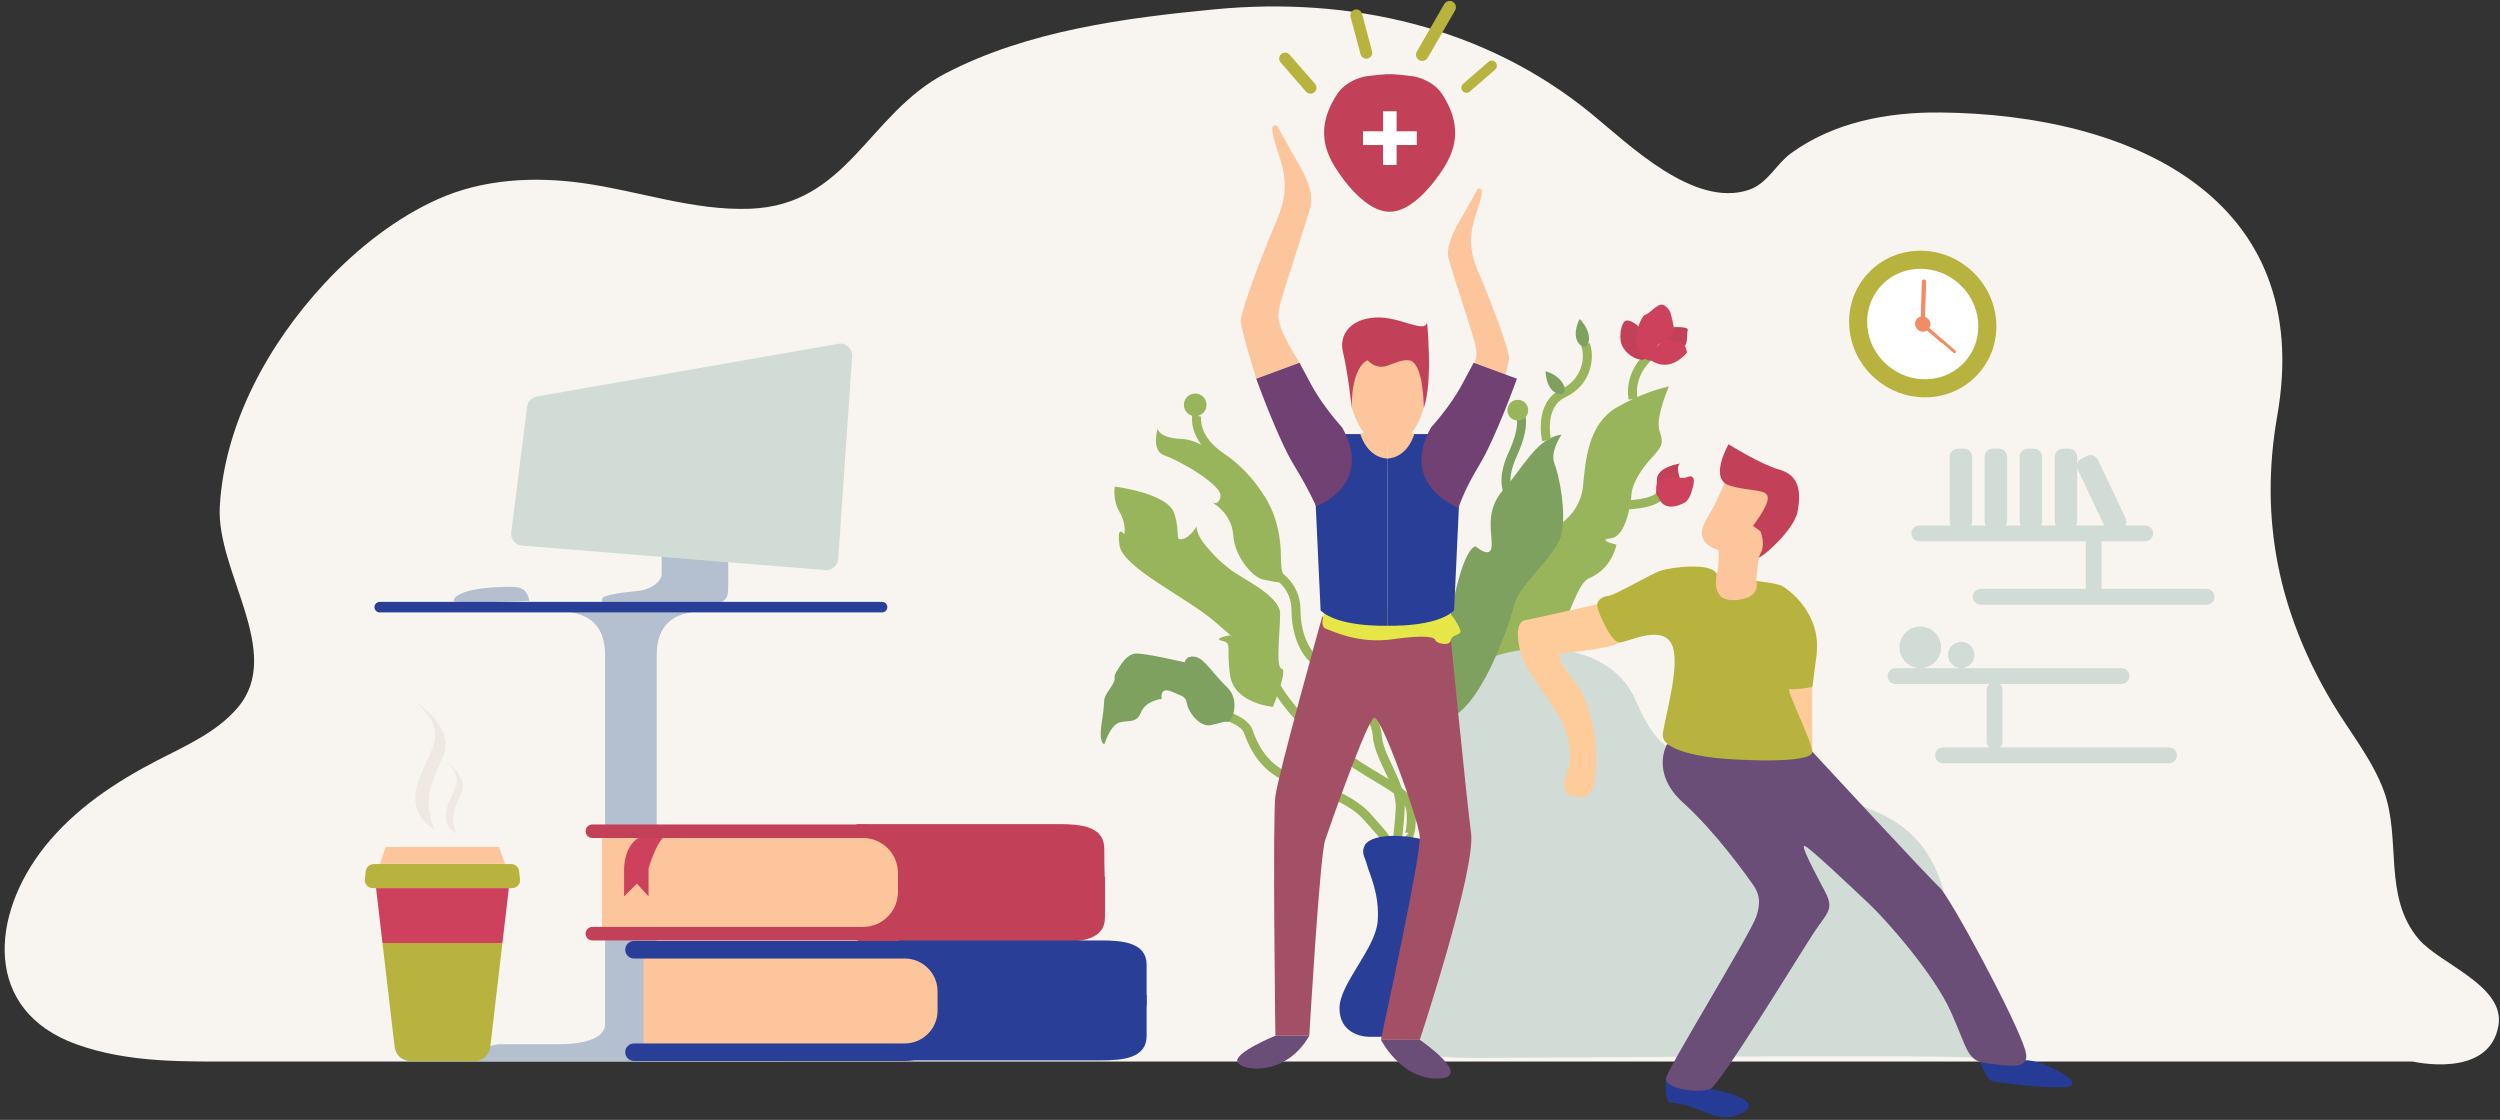 <?xml version="1.0" encoding="UTF-8"?>
<svg width="509px" height="228px" viewBox="0 0 509 228" version="1.1" xmlns="http://www.w3.org/2000/svg" xmlns:xlink="http://www.w3.org/1999/xlink">
    <rect x="0" y="0" width="509" height="228" fill="#333333" stroke="none"/>
    <!-- Generator: sketchtool 49.3 (51167) - http://www.bohemiancoding.com/sketch -->
    <title>44967C0B-B9F4-4BCF-8B7A-EC5E0A70E379</title>
    <desc>Created with sketchtool.</desc>
    <defs></defs>
    <g id="Esanjo-Way" stroke="none" stroke-width="1" fill="none" fill-rule="evenodd">
        <g id="Esanjo-Way---Our-Core-Values" transform="translate(-47, -87)" fill-rule="nonzero">
            <g id="Group" transform="translate(47, 87)">
                <path d="M66.051,57.729 C72.973,50.265 80.974,44.228 89.108,40.568 C98.307,36.429 108.801,35.884 118.788,37.296 C130.137,38.9 141.243,42.933 152.697,42.503 C172.621,41.755 176.741,23.162 192.497,14.946 C209.11,6.283 229.003,3.642 247.422,1.889 C274.876,-0.723 302.266,5.405 323.921,23.082 C331.592,29.343 344.834,42.416 356.05,38.661 C359.874,37.381 361.607,33.428 364.603,31.239 C373.324,24.866 384.33,22.802 395.059,22.904 C433.744,23.271 471.464,40.111 463.647,84.672 C459.943,105.784 463.978,124.777 474.807,143.013 C478.291,148.88 482.982,154.572 485.352,161.029 C488.961,170.861 485.1,182.528 492.442,191.203 C496.719,196.257 510.041,200.659 508.69,208.769 C506.851,219.8 491.224,216.123 491.224,216.123 C491.224,216.123 49.726,216.123 49.07,216.123 C37.822,216.123 26.227,216.494 15.453,212.579 C-3.496,205.691 -1.963,186.289 9.1,172.39 C15.157,164.781 23.444,159.24 32.089,154.785 C37.931,151.773 44.202,149.045 48.44,144.02 C57.867,132.843 44.006,116.407 44.75,103.131 C45.699,86.195 54.709,69.957 66.051,57.729 Z" id="Shape" fill="#F8F5F0"></path>
                <path d="M92.319,122.33 C92.167,122.991 107.758,122.33 107.758,122.33 C107.758,122.33 107.544,119.757 105.185,119.542 C102.826,119.328 92.962,119.542 92.319,122.33 Z" id="Shape" fill="#B4C0CF"></path>
                <g transform="translate(97, 123)" fill="#B4C0CF" id="Shape">
                    <path d="M13.117,1.26 C19.336,1.26 26.197,1.474 26.197,10.48 C26.197,19.487 26.197,29.351 26.197,37.928 C26.197,46.505 26.197,82.744 26.197,85.532 C26.197,88.319 22.123,89.606 16.762,89.606 C11.402,89.606 7.756,89.606 4.969,89.606 C2.181,89.606 0.037,91.536 0.037,93.037 L31.773,93.037 L31.773,0.617 L13.117,1.26 Z"></path>
                    <path d="M49.785,1.26 C43.566,1.26 36.705,1.474 36.705,10.48 C36.705,19.487 36.705,29.351 36.705,37.928 C36.705,46.505 36.705,82.744 36.705,85.532 C36.705,88.319 40.779,89.606 46.14,89.606 C51.5,89.606 55.146,89.606 57.933,89.606 C60.721,89.606 62.865,91.536 62.865,93.037 L31.129,93.037 L31.129,0.617 L49.785,1.26 Z"></path>
                </g>
                <g transform="translate(76, 69)" id="Shape">
                    <path d="M58.711,42.967 C58.711,42.967 58.711,46.195 58.711,47.809 C58.711,49.423 56.559,51.037 53.869,51.306 C51.178,51.575 46.605,52.113 46.605,52.921 L46.576,53.775 C46.576,53.775 65.593,53.902 68.509,53.902 C71.425,53.902 72.186,53.014 72.25,51.112 C72.313,49.211 72.25,43.886 72.25,43.886 L58.711,42.967 Z" fill="#B4C0CF"></path>
                    <path d="M31.317,13.805 L28.091,39.377 C27.919,40.747 28.924,41.984 30.3,42.095 L92.047,47.074 C93.391,47.183 94.565,46.172 94.658,44.827 L97.505,3.548 C97.613,1.979 96.221,0.725 94.671,0.995 L33.303,11.723 C32.255,11.906 31.45,12.75 31.317,13.805 Z" fill="#D2DCD6"></path>
                    <path d="M103.593,55.689 L1.309,55.689 C0.719,55.689 0.237,55.206 0.237,54.617 C0.237,54.027 0.719,53.544 1.309,53.544 L103.593,53.544 C104.183,53.544 104.665,54.027 104.665,54.617 C104.665,55.206 104.183,55.689 103.593,55.689 Z" fill="#293E96"></path>
                </g>
                <g transform="translate(119, 167)" id="Shape">
                    <path d="M55.336,0.787 C55.336,0.787 92.083,0.787 96.588,0.787 C101.092,0.787 105.834,1.261 105.834,5.766 C105.834,10.27 105.975,13.616 105.975,13.616 L61.168,13.616 L55.336,0.787 Z" fill="#C34158"></path>
                    <path d="M55.478,24.759 C55.478,24.759 92.225,24.759 96.729,24.759 C101.234,24.759 105.975,24.284 105.975,19.78 C105.975,15.275 105.975,11.482 105.975,11.482 L61.168,11.482 L55.478,24.759 Z" fill="#C34158"></path>
                    <polygon fill="#FCC59C" points="3.558 2.473 3.558 22.151 56.721 23.099 64.013 19.306 65.435 8.637 58.56 2.947"></polygon>
                    <path d="M10.907,3.659 C10.907,3.659 8.062,5.081 8.062,10.297 C8.062,15.512 8.062,15.512 8.062,15.512 L10.67,12.905 L13.041,15.512 L13.041,9.823 C13.041,9.823 14.902,3.228 17.035,2.991 L10.907,3.659 Z" fill="#CE415C"></path>
                    <path d="M56.721,24.478 L1.603,24.478 C0.841,24.478 0.224,23.861 0.224,23.099 C0.224,22.337 0.841,21.72 1.603,21.72 L56.721,21.72 C60.635,21.72 63.819,18.536 63.819,14.623 L63.819,10.713 C63.819,6.799 60.635,3.615 56.721,3.615 L1.603,3.615 C0.841,3.615 0.224,2.998 0.224,2.236 C0.224,1.474 0.841,0.857 1.603,0.857 L56.721,0.857 C62.156,0.857 66.577,5.278 66.577,10.713 L66.577,14.623 C66.577,20.057 62.156,24.478 56.721,24.478 Z" fill="#C34158"></path>
                    <g transform="translate(8, 24)">
                        <path d="M55.954,0.473 C55.954,0.473 92.701,0.473 97.206,0.473 C101.71,0.473 106.452,0.947 106.452,5.452 C106.452,9.956 106.452,13.75 106.452,13.75 L61.644,13.75 L55.954,0.473 Z" fill="#293E96"></path>
                        <g>
                            <path d="M55.954,24.892 C55.954,24.892 92.701,24.892 97.206,24.892 C101.71,24.892 106.452,24.418 106.452,19.914 C106.452,15.409 106.452,11.616 106.452,11.616 L61.644,11.616 L55.954,24.892 Z" fill="#293E96"></path>
                            <polygon fill="#FCC59C" points="4.034 2.607 4.034 22.284 57.198 23.233 64.489 19.439 65.911 8.771 59.036 3.081"></polygon>
                            <path d="M57.198,25.017 L2.079,25.017 C1.094,25.017 0.295,24.218 0.295,23.233 C0.295,22.247 1.094,21.448 2.079,21.448 L57.198,21.448 C60.888,21.448 63.89,18.446 63.89,14.756 L63.89,10.846 C63.89,7.156 60.888,4.154 57.198,4.154 L2.079,4.154 C1.094,4.154 0.295,3.355 0.295,2.37 C0.295,1.384 1.094,0.585 2.079,0.585 L57.198,0.585 C62.856,0.585 67.459,5.188 67.459,10.846 L67.459,14.756 C67.459,20.414 62.856,25.017 57.198,25.017 Z" fill="#293E96"></path>
                        </g>
                    </g>
                </g>
                <path d="M283.402,175.252 L281.574,175.056 C281.934,171.705 281.755,171.506 279.569,169.067 C279.098,168.541 278.546,167.925 277.904,167.171 C275.024,163.79 270.059,162.031 265.258,160.33 C264.171,159.945 263.105,159.567 262.088,159.178 C256.014,156.856 253.968,151.123 253.295,149.24 C252.768,147.764 249.762,146.683 248.75,146.421 L249.212,144.642 C249.707,144.77 254.081,145.973 255.026,148.622 C255.692,150.486 257.461,155.44 262.744,157.461 C263.748,157.844 264.8,158.217 265.872,158.597 C270.667,160.296 276.103,162.222 279.303,165.978 C279.934,166.719 280.476,167.324 280.938,167.839 C283.387,170.573 283.835,171.215 283.402,175.252 Z" id="Shape" fill="#99B55C"></path>
                <path d="M284.852,175.305 L283.039,175.003 C283.047,174.954 283.844,170.128 284.161,164.74 C284.323,161.981 283.056,159.316 281.831,156.739 C280.747,154.459 279.626,152.101 279.467,149.637 C279.169,145.02 271.207,136.461 268.842,135.905 C265.54,135.127 262.954,130.041 262.954,124.326 C262.954,119.647 259.401,117.778 259.25,117.7 L260.076,116.058 C260.268,116.154 264.792,118.483 264.792,124.326 C264.792,129.475 267.148,133.617 269.263,134.115 C272.602,134.9 280.965,144.306 281.302,149.519 C281.438,151.63 282.435,153.728 283.491,155.95 C284.816,158.736 286.186,161.617 285.996,164.848 C285.673,170.337 284.86,175.256 284.852,175.305 Z" id="Shape" fill="#99B55C"></path>
                <path d="M226.966,99.074 C226.966,99.074 237.812,100.369 239.107,104.578 C240.402,108.786 239.107,110.081 240.725,109.757 C242.344,109.434 243.639,107.168 243.639,107.168 C243.639,107.168 243.477,108.786 245.581,111.214 C247.686,113.642 248.01,113.966 250.438,115.909 C252.866,117.851 260.636,121.25 260.636,124.973 C260.636,128.697 259.664,135.981 260.959,136.143 C262.254,136.305 259.179,143.913 259.179,143.913 C259.179,143.913 251.247,143.265 250.438,137.438 C249.628,131.61 250.923,130.963 248.819,130.477 C246.715,129.992 250.438,129.344 250.438,129.344 C250.438,129.344 253.189,131.61 247.362,126.592 C241.535,121.574 228.585,115.585 227.937,111.052 C227.29,106.52 228.909,108.786 228.909,108.786 C228.909,108.786 229.394,106.682 227.937,104.254 C226.48,101.826 226.966,99.074 226.966,99.074 Z" id="Shape" fill="#99B55C"></path>
                <path d="M318.1,106.358 C318.1,106.358 321.823,103.93 322.309,98.912 C322.795,93.894 323.28,86.286 329.269,82.887 C330.401,82.244 331.48,81.695 332.487,81.225 C336.809,79.21 339.791,78.678 339.791,78.678 C339.791,78.678 337.039,84.991 337.849,87.581 C338.658,90.171 338.658,90.657 336.392,93.085 C334.126,95.513 332.345,98.426 332.183,100.531 C332.021,102.635 331.05,109.272 327.974,109.596 C324.899,109.919 329.108,110.891 329.108,110.891 C329.108,110.891 328.298,115.747 323.604,117.689 C318.91,119.632 317.777,141.97 301.266,140.513 C301.266,140.513 303.532,123.355 309.197,117.204 C314.863,111.052 318.1,106.358 318.1,106.358 Z" id="Shape" fill="#99B55C"></path>
                <path d="M286.407,171.349 C286.018,171.349 285.663,171.167 285.439,170.934 L286.767,169.662 C286.662,169.552 286.525,169.501 286.366,169.512 C286.168,169.525 286.047,169.629 286.021,169.665 C286.037,169.643 286.425,169.085 286.425,166.089 C286.425,162.963 284.425,161.769 280.043,159.154 C277.795,157.813 274.998,156.144 271.741,153.715 C262.122,146.541 258.812,139.9 258.676,139.621 L260.328,138.814 C260.36,138.878 263.611,145.358 272.84,152.241 C276.022,154.614 278.774,156.256 280.985,157.575 C285.524,160.284 288.264,161.919 288.264,166.089 C288.264,169.364 287.861,170.861 286.873,171.258 C286.716,171.322 286.559,171.349 286.407,171.349 Z" id="Shape" fill="#99B55C"></path>
                <path d="M277.902,172.024 C277.902,172.024 278.981,169.65 286.103,170.298 C293.226,170.945 292.147,173.535 291.283,175.046 C290.42,176.557 288.776,183.829 291.068,189.938 C294.305,198.571 298.622,198.356 298.19,204.831 C297.758,211.305 294.305,211.09 288.262,211.09 C282.219,211.09 280.492,211.09 278.765,211.09 C277.039,211.09 272.722,210.226 272.722,205.262 C272.722,200.298 280.06,193.176 280.492,187.564 C280.924,181.953 278.765,177.852 278.334,176.125 C277.902,174.399 277.039,173.751 277.902,172.024 Z" id="Shape" fill="#293E96"></path>
                <path d="M290.42,146.341 C289.938,144.135 294.018,140.145 295.335,138.869 C305.067,129.433 327.098,128.996 332.972,142.477 C335.976,149.374 338.883,153.729 346.765,155.038 C358.902,157.054 370.84,160.4 382.122,165.33 C392.307,169.781 395.654,177.892 397.198,188.44 C397.697,191.848 397.721,210.315 402.112,211.413 C405.997,212.385 405.565,216.162 402.867,215.406 C400.17,214.651 304.665,215.406 300.132,215.406 C295.6,215.406 288.532,215.028 286.859,213.356 C285.186,211.683 286.859,208.5 289.449,206.881 C292.039,205.262 292.686,156.702 290.42,146.341 Z" id="Shape" fill="#D2DCD6"></path>
                <path d="M287.059,130.789 C287.059,130.789 293.981,131.934 295.114,126.107 C296.247,120.279 298.086,112.024 300.404,111.214 C300.404,111.214 303.532,113.966 303.694,111.214 C303.855,108.462 302.237,103.994 306.122,99.672 C310.007,95.351 312.92,89.092 317.938,88.498 C317.938,88.498 315.51,91.952 316.482,94.38 C317.453,96.808 318.91,104.092 317.938,108.624 C316.967,113.157 309.359,118.984 308.388,122.869 C307.417,126.754 301.214,145.649 293.919,146.526 L287.059,130.789 Z" id="Shape" fill="#7FA160"></path>
                <path d="M307.443,102.391 C307.292,102.273 303.772,99.43 307.172,92.052 C309.907,86.117 308.523,84.268 308.509,84.25 L309.856,83.001 C310.1,83.251 312.143,85.657 308.841,92.822 C306.098,98.776 308.48,100.861 308.583,100.948 L307.443,102.391 Z" id="Shape" fill="#7FA160"></path>
                <circle id="Oval" fill="#99B55C" cx="309.021" cy="83.52" r="2.119"></circle>
                <circle id="Oval" fill="#99B55C" cx="243.345" cy="82.431" r="2.31"></circle>
                <path d="M313.99,89.847 C313.916,89.524 312.241,81.909 317.866,79.25 C322.36,77.125 322.742,72.444 321.946,70.524 L323.643,69.82 C324.7,72.365 324.321,78.231 318.652,80.912 C314.348,82.947 315.767,89.371 315.782,89.436 L313.99,89.847 Z" id="Shape" fill="#99B55C"></path>
                <path d="M321.606,64.941 C321.606,64.941 319.826,68.267 321.606,70.121 C323.387,71.974 324.844,68.178 321.606,64.941 Z" id="Shape" fill="#7FA160"></path>
                <path d="M314.679,75.571 C314.679,75.571 314.683,79.344 317.129,80.135 C319.575,80.926 319.062,76.892 314.679,75.571 Z" id="Shape" fill="#7FA160"></path>
                <path d="M331.58,81.374 C330.679,75.875 334.643,72.31 334.813,72.161 L336.028,73.541 L335.42,72.851 L336.03,73.539 C335.892,73.662 332.661,76.601 333.394,81.077 L331.58,81.374 Z" id="Shape" fill="#99B55C"></path>
                <path d="M340.762,66.601 C340.762,66.601 343.871,66.431 343.627,67.22 C343.384,68.008 343.652,70.151 342.975,70.407 C342.298,70.663 337.897,72.328 337.983,69.896 C338.07,67.464 340.762,66.601 340.762,66.601 Z" id="Shape" fill="#C34158"></path>
                <path d="M343.487,71.761 C343.487,71.761 340.287,75.99 336.315,73.467 C336.315,73.467 336.352,71.518 337.983,69.896 C339.614,68.273 340.754,69.854 341.914,69.648 C343.074,69.441 343.487,71.761 343.487,71.761 Z" id="Shape" fill="#CE415C"></path>
                <path d="M333.016,65.969 C333.016,65.969 331.504,64.838 330.794,65.416 C330.084,65.994 329.692,68.232 330.027,69.731 C330.361,71.23 332.129,73.038 334.222,73.253 C336.315,73.467 335.427,67.844 333.016,65.969 Z" id="Shape" fill="#C34158"></path>
                <path d="M331.074,103.716 L331.026,101.878 C333.654,101.807 336.821,101.158 337.162,100.339 L338.859,101.046 C337.895,103.359 332.657,103.674 331.074,103.716 Z" id="Shape" fill="#99B55C"></path>
                <path d="M340.093,63.603 C340.093,63.603 339.019,61.378 337.632,62.212 C336.244,63.046 335.84,63.818 335.002,64.057 C334.163,64.297 332.995,67.757 333.057,68.74 C333.119,69.722 333.648,70.916 333.759,71.415 C333.759,71.415 334.366,73.43 336.315,73.467 C338.264,73.504 336.418,70.874 337.983,69.896 C339.548,68.917 340.952,67.922 340.762,66.601 C340.572,65.279 340.093,63.603 340.093,63.603 Z" id="Shape" fill="#CE415C"></path>
                <path d="M342.057,94.38 C342.057,94.38 337.363,95.027 337.363,97.617 C337.363,100.207 336.068,101.988 340.439,101.178 C344.809,100.369 340.277,95.836 342.057,94.38 Z" id="Shape" fill="#C34158"></path>
                <path d="M344.647,99.236 C344.647,99.236 344.162,101.664 343.029,102.311 C341.896,102.959 338.172,104.578 337.363,100.207 C336.554,95.836 341.41,97.941 343.514,97.131 C345.619,96.322 344.647,99.236 344.647,99.236 Z" id="Shape" fill="#CE415C"></path>
                <path d="M241.211,134.848 C241.211,134.848 232.955,132.905 231.175,133.067 C229.394,133.229 228.261,135.171 227.29,136.79 C226.319,138.409 227.775,137.6 225.995,140.189 C224.214,142.779 225.185,141.808 224.376,146.664 C223.567,151.521 224.862,151.521 224.862,151.521 C224.862,151.521 225.995,147.797 227.775,147.15 C229.556,146.503 231.337,147.474 232.308,145.046 C233.279,142.618 236.517,142.294 236.517,142.294 C236.517,142.294 236.031,139.704 238.621,140.837 C241.211,141.97 241.373,141.808 241.696,143.427 C242.02,145.046 244.286,148.121 246.553,147.636 C248.819,147.15 249.143,146.826 249.952,146.988 C250.761,147.15 252.704,142.618 249.79,139.866 C246.876,137.114 245.258,134.038 243.315,133.715 C241.373,133.391 241.211,134.848 241.211,134.848 Z" id="Shape" fill="#7FA160"></path>
                <path d="M256.576,103.208 C256.548,103.152 253.689,97.544 248.147,93.85 C241.891,89.678 242.697,84.715 242.734,84.505 L244.545,84.821 C244.519,84.984 243.963,88.851 249.167,92.32 C255.129,96.294 258.097,102.139 258.22,102.386 L256.576,103.208 Z" id="Shape" fill="#99B55C"></path>
                <path d="M235.707,87.257 C235.707,87.257 234.25,91.79 237.164,92.761 C240.078,93.732 248.819,98.75 248.495,101.016 C248.171,103.283 246.553,102.149 246.553,102.149 C246.553,102.149 250.761,104.254 251.085,108.948 C251.409,113.642 255.294,117.689 257.236,118.013 C259.179,118.337 261.607,119.146 261.445,117.851 C261.283,116.556 260.797,116.718 260.797,113.319 C260.797,109.919 259.988,102.959 255.618,99.074 C251.247,95.189 245.258,89.523 240.563,89.362 C235.869,89.2 235.707,87.257 235.707,87.257 Z" id="Shape" fill="#99B55C"></path>
                <path d="M351.5,97.347 C351.5,97.347 349.557,102.311 348.047,104.685 C346.536,107.06 345.457,109.434 348.047,111.16 C350.637,112.887 356.896,113.319 358.191,113.103 C359.486,112.887 361.428,98.642 361.428,98.642 L351.5,97.347 Z" id="Shape" fill="#FCC59C"></path>
                <path d="M351.932,90.441 C351.932,90.441 347.831,97.563 352.147,98.858 C356.464,100.153 359.701,99.506 359.917,101.232 C360.133,102.959 356.896,107.06 356.896,107.06 L358.406,108.139 C358.406,108.139 359.701,110.945 358.191,113.103 C356.68,115.261 365.097,108.57 365.961,104.254 C366.824,99.937 366.176,96.7 362.291,95.621 C358.406,94.541 351.932,90.441 351.932,90.441 Z" id="Shape" fill="#C34158"></path>
                <path d="M349.773,110.729 C349.773,110.729 350.637,117.419 348.262,119.362 C348.262,119.362 353.442,125.189 356.464,122.815 C359.486,120.441 357.543,118.283 357.543,118.283 C357.543,118.283 357.975,113.103 358.622,111.592 L349.773,110.729 Z" id="Shape" fill="#FCC59C"></path>
                <path d="M325.169,123.031 C325.169,123.031 312.866,125.837 310.492,126.268 C308.118,126.7 308.981,132.312 310.708,135.549 C312.435,138.787 317.83,145.693 318.694,148.499 C319.557,151.305 319.989,154.542 319.341,156.269 C318.694,157.995 317.399,161.449 320.205,162.096 C323.01,162.744 324.953,162.528 324.953,154.758 C324.953,146.988 322.795,141.592 321.068,139.434 C319.341,137.276 316.104,133.175 318.262,132.959 C320.42,132.743 327.759,132.096 329.701,130.801 C331.644,129.506 325.169,123.031 325.169,123.031 Z" id="Shape" fill="#FDCC9A"></path>
                <path d="M339.198,219.507 C339.198,219.507 338.766,224.255 340.061,224.471 C341.356,224.687 342.651,224.687 345.457,225.766 C348.262,226.845 350.637,228.14 353.658,227.061 C356.68,225.982 358.622,223.824 348.262,221.665 L339.198,219.507 Z" id="Shape" fill="#263B96"></path>
                <path d="M368.982,139.866 L368.982,153.031 C368.982,153.031 363.371,141.592 364.45,140.297 C365.529,139.002 368.982,139.866 368.982,139.866 Z" id="Shape" fill="#FDCC9A"></path>
                <path d="M402.867,215.406 C402.867,215.406 404.378,219.939 405.673,220.154 C406.968,220.37 417.976,221.881 421.213,221.234 C424.45,220.586 416.465,215.838 412.148,215.838 C407.832,215.838 402.867,215.406 402.867,215.406 Z" id="Shape" fill="#263B96"></path>
                <path d="M339.413,151.521 C339.413,151.521 335.96,157.348 342.651,163.391 C349.342,169.434 355.601,178.283 356.68,179.794 C357.759,181.305 358.838,183.032 357.543,186.701 C356.248,190.37 339.629,217.349 339.198,219.507 C338.766,221.665 346.104,222.744 348.262,221.665 C350.421,220.586 366.824,193.607 369.414,189.722 C372.004,185.837 373.515,185.19 371.572,181.521 C369.63,177.852 366.392,171.809 367.471,172.24 C368.55,172.672 376.752,180.442 380.421,183.895 C384.09,187.348 393.803,198.356 397.256,206.125 C400.709,213.895 400.493,216.054 404.594,216.485 C408.695,216.917 413.585,218.169 412.364,213.895 C410.637,207.852 397.04,182.6 394.882,180.658 C392.723,178.715 368.982,153.031 368.982,153.031 L339.413,151.521 Z" id="Shape" fill="#6A4E77"></path>
                <path d="M349.557,116.988 C349.557,116.988 348.047,122.599 353.442,122.168 C358.838,121.736 357.543,118.283 357.543,118.283 C357.543,118.283 361.86,118.714 362.939,119.362 C364.018,120.009 370.925,124.758 369.845,133.391 C368.766,142.024 368.982,139.866 368.982,139.866 C368.982,139.866 365.529,140.513 364.45,140.297 C363.371,140.082 368.766,150.441 368.982,153.031 C369.198,155.621 353.227,154.758 349.342,154.326 C345.457,153.895 338.334,152.6 338.55,149.578 C338.766,146.556 342.435,134.902 340.277,131.017 C338.118,127.132 331.428,130.801 329.701,130.801 C327.974,130.801 324.953,123.894 325.169,123.031 C325.385,122.168 326.032,121.52 327.543,121.304 C329.054,121.089 336.176,116.772 338.334,116.124 C340.493,115.477 348.694,114.398 349.557,116.988 Z" id="Shape" fill="#B7B33E"></path>
                <path d="M269.207,125.543 C269.207,125.543 260.261,157.545 259.669,162.11 C259.078,166.675 259.669,210.874 259.669,210.874 L266.572,210.874 C266.572,210.874 268.698,174.353 269.804,171.033 C270.911,167.713 278.405,146.547 279.786,146.132 C281.166,145.717 288.661,166.468 289.055,170.203 C289.45,173.938 281.561,209.421 281.166,211.704 L289.069,211.704 C289.069,211.704 300.494,177.154 299.508,169.632 C298.522,162.11 295.129,127.561 295.129,127.561 L269.207,125.543 Z" id="Shape" fill="#A34F66"></path>
                <path d="M294.191,33.79 C294.191,33.79 288.754,43.111 282.929,43.111 C277.103,43.111 271.666,33.79 271.666,33.79 C268.555,28.668 269.091,24.035 272.233,19.173 C273.453,17.289 275.608,16.108 277.752,15.6 C278.268,15.475 282.925,14.955 282.929,15.149 C282.933,14.955 287.589,15.475 288.106,15.6 C290.249,16.108 292.405,17.289 293.624,19.173 C296.766,24.035 297.302,28.668 294.191,33.79 Z" id="Shape" fill="#C34158"></path>
                <path d="M259.979,25.522 C259.979,25.522 263.136,31.254 264.32,33.268 C265.504,35.283 267.608,39.156 266.819,42.1 C266.03,45.043 261.557,58.523 260.9,61.002 C260.242,63.481 259.847,64.72 261.163,67.664 C262.478,70.608 264.583,73.861 264.583,73.861 C264.583,73.861 258.664,77.58 255.77,77.115 C255.77,77.115 252.876,67.664 252.613,65.65 C252.35,63.636 257.915,49.536 259.802,45.198 C261.689,40.86 262.215,37.297 260.637,32.339 C259.058,27.381 258.269,25.212 259.979,25.522 Z" id="Shape" fill="#FCC59C"></path>
                <path d="M269.916,123.894 C269.916,123.894 268.405,127.456 269.916,127.995 C271.427,128.535 276.607,131.125 283.514,130.153 C290.42,129.182 292.039,129.722 292.255,130.369 C292.47,131.017 295.146,131.664 295.373,130.369 C295.6,129.074 297.65,129.398 297.327,128.319 C297.003,127.24 294.953,123.678 293.442,123.894 L269.916,123.894 Z" id="Shape" fill="#E6E649"></path>
                <path d="M276.978,88.376 C276.978,88.376 279.223,87.378 279.098,85.259 L282.464,85.259 L282.464,94.983 C282.464,94.983 276.106,92.241 276.978,88.376 Z" id="Shape" fill="#FCC59C"></path>
                <path d="M287.95,88.376 C287.95,88.376 285.705,87.378 285.83,85.259 L282.464,85.259 L282.464,94.983 C282.464,94.983 288.822,92.241 287.95,88.376 Z" id="Shape" fill="#FCC59C"></path>
                <path d="M276.978,88.376 C276.978,88.376 278.225,93.113 282.464,93.363 L282.464,127.398 C282.464,127.398 272.49,127.772 268.875,124.281 L267.792,100.968 L273.737,88.376 L276.978,88.376 Z" id="Shape" fill="#293E96"></path>
                <path d="M287.95,88.376 C287.95,88.376 286.703,93.113 282.464,93.363 L282.464,127.398 C282.464,127.398 292.438,127.772 296.053,124.281 L297.136,100.968 L291.191,88.376 L287.95,88.376 Z" id="Shape" fill="#293E96"></path>
                <path d="M282.549,90.395 L282.549,90.395 C278.521,90.395 276.745,87.521 275.226,83.071 L275.226,74.842 C275.226,70.814 278.521,67.519 282.549,67.519 L282.549,67.519 C286.577,67.519 289.872,70.814 289.872,74.842 L289.872,83.071 C288.696,87.035 286.577,90.395 282.549,90.395 Z" id="Shape" fill="#FCC59C"></path>
                <path d="M255.77,77.115 C255.77,77.115 260.111,89.2 263.399,94.622 C266.688,100.045 267.952,103.074 267.952,103.074 C267.952,103.074 279.842,98.806 273.265,87.031 C273.265,87.031 269.401,82.847 266.992,78.354 C264.583,73.861 264.583,73.861 264.583,73.861 L255.77,77.115 Z" id="Shape" fill="#724173"></path>
                <path d="M300.874,38.408 C300.874,38.408 298.142,43.37 297.117,45.114 C296.092,46.857 294.27,50.21 294.954,52.758 C295.637,55.306 299.508,66.974 300.077,69.12 C300.647,71.265 300.988,72.338 299.85,74.886 C298.711,77.435 296.889,80.251 296.889,80.251 C296.889,80.251 302.013,83.47 304.518,83.067 C304.518,83.067 307.023,74.886 307.251,73.143 C307.478,71.4 302.661,59.195 301.027,55.44 C299.394,51.685 298.939,48.601 300.305,44.309 C301.671,40.017 302.355,38.14 300.874,38.408 Z" id="Shape" fill="#FCC59C"></path>
                <path d="M308.849,77.115 C308.849,77.115 304.508,89.2 301.22,94.622 C297.931,100.045 296.952,103.407 296.952,103.407 C296.952,103.407 284.777,98.806 291.354,87.031 C291.354,87.031 295.218,82.847 297.627,78.354 C300.036,73.861 300.036,73.861 300.036,73.861 L308.849,77.115 Z" id="Shape" fill="#724173"></path>
                <path d="M259.669,210.874 C259.669,210.874 250.992,214.401 251.978,216.269 C252.964,218.136 261.839,219.174 266.572,210.874 L259.669,210.874 Z" id="Shape" fill="#6A4E77"></path>
                <path d="M281.166,211.704 C281.166,211.704 285.246,219.796 292.772,219.589 C300.297,219.381 289.069,211.704 289.069,211.704 L281.166,211.704 Z" id="Shape" fill="#6A4E77"></path>
                <path d="M267.614,18.778 C267.112,19.215 266.344,19.161 265.908,18.659 L260.743,12.717 C260.307,12.215 260.361,11.447 260.863,11.011 C261.365,10.574 262.133,10.628 262.569,11.13 L267.734,17.072 C268.17,17.574 268.116,18.342 267.614,18.778 Z" id="Shape" fill="#B7B33E"></path>
                <path d="M278.494,11.903 C277.851,12.075 277.185,11.691 277.012,11.048 L274.971,3.445 C274.799,2.802 275.183,2.136 275.826,1.963 C276.469,1.791 277.135,2.175 277.308,2.818 L279.348,10.421 C279.521,11.064 279.136,11.73 278.494,11.903 Z" id="Shape" fill="#B7B33E"></path>
                <path d="M297.79,18.539 L297.79,18.539 C297.412,18.104 297.459,17.44 297.893,17.062 L303.037,12.591 C303.471,12.214 304.136,12.26 304.514,12.695 L304.514,12.695 C304.891,13.129 304.845,13.794 304.41,14.172 L299.267,18.642 C298.833,19.02 298.168,18.974 297.79,18.539 Z" id="Shape" fill="#B7B33E"></path>
                <path d="M288.938,12.236 C288.33,11.885 288.119,11.1 288.47,10.492 L294.048,0.832 C294.399,0.224 295.183,0.013 295.792,0.364 C296.4,0.716 296.61,1.5 296.259,2.108 L290.682,11.768 C290.331,12.377 289.546,12.587 288.938,12.236 Z" id="Shape" fill="#B7B33E"></path>
                <path d="M105.707,177.564 C105.707,176.657 104.972,175.922 104.064,175.922 L102.842,175.922 L102.817,175.858 L77.347,175.858 L77.323,175.922 L76.1,175.922 C75.193,175.922 74.454,176.657 74.454,177.564 L74.26,179.175 C74.26,180.082 74.999,180.821 75.907,180.821 L104.258,180.821 C105.166,180.821 105.9,180.082 105.9,179.175 L105.707,177.564 Z M80.35,213.187 C80.354,213.219 80.358,213.252 80.366,213.28 C80.604,214.866 81.968,216.052 83.578,216.052 L96.583,216.052 C98.197,216.052 99.561,214.866 99.795,213.28 C99.803,213.252 99.811,213.219 99.815,213.187 L102.293,191.998 L77.872,191.998 L80.35,213.187 Z" id="Shape" fill="#B7B33E"></path>
                <polygon id="Shape" fill="#FCC59C" points="102.817 175.858 77.347 175.858 78.554 172.432 101.611 172.432"></polygon>
                <polygon id="Shape" fill="#CE415C" points="103.6 180.821 102.293 191.998 77.872 191.998 76.564 180.821"></polygon>
                <g opacity="0.37" transform="translate(84, 143)" fill="#E0D2CA" id="Shape">
                    <g>
                        <path d="M4.384,25.796 C4.384,25.796 -1.266,23.173 1.155,16.112 C3.577,9.05 7.612,6.629 0.954,0.173 C0.954,0.173 8.822,5.217 6.199,11.068 C3.577,16.919 2.164,19.743 4.384,25.796 Z"></path>
                    </g>
                </g>
                <g opacity="0.37" transform="translate(90, 155)" fill="#E0D2CA" id="Shape">
                    <g>
                        <path d="M2.904,14.689 C2.904,14.689 -0.292,13.205 1.078,9.21 C2.448,5.215 4.731,3.845 0.964,0.192 C0.964,0.192 5.416,3.046 3.932,6.356 C2.448,9.666 1.649,11.265 2.904,14.689 Z"></path>
                    </g>
                </g>
                <ellipse id="Oval" fill="#FFFFFF" transform="translate(391.467, 65.975) rotate(-49.233) translate(-391.467, -65.975) " cx="391.467" cy="65.975" rx="12.884" ry="13.352"></ellipse>
                <ellipse id="Oval" fill="#F18D65" transform="translate(391.467, 65.975) rotate(-49.233) translate(-391.467, -65.975) " cx="391.467" cy="65.975" rx="1.529" ry="1.584"></ellipse>
                <path d="M391.913,80.899 C388.24,80.899 384.697,79.576 381.854,77.125 C378.79,74.484 376.902,70.844 376.537,66.878 C376.17,62.887 377.387,59.044 379.963,56.056 C382.538,53.068 386.161,51.299 390.163,51.074 C394.135,50.853 398.017,52.183 401.081,54.825 C404.144,57.466 406.033,61.106 406.398,65.072 C406.765,69.063 405.548,72.906 402.972,75.894 C400.397,78.882 396.774,80.651 392.772,80.876 C392.486,80.892 392.199,80.899 391.913,80.899 Z M391.018,54.728 C390.802,54.728 390.586,54.733 390.368,54.745 C387.372,54.914 384.666,56.232 382.747,58.457 C380.829,60.682 379.924,63.553 380.199,66.541 C380.476,69.554 381.916,72.324 384.255,74.34 C386.594,76.357 389.538,77.373 392.566,77.204 C395.562,77.036 398.269,75.718 400.187,73.493 C402.106,71.268 403.011,68.397 402.736,65.409 C402.459,62.396 401.019,59.626 398.68,57.61 C396.509,55.738 393.81,54.728 391.018,54.728 Z" id="Shape" fill="#B7B33E"></path>
                <path d="M398.167,71.805 C398.057,71.933 397.862,71.947 397.735,71.837 L391.473,66.439 C391.345,66.328 391.331,66.134 391.441,66.006 C391.551,65.878 391.746,65.864 391.874,65.974 L398.135,71.372 C398.263,71.483 398.278,71.677 398.167,71.805 Z" id="Shape" fill="#F18D65"></path>
                <path d="M395.437,69.699 C395.369,69.778 395.25,69.786 395.172,69.719 L391.338,66.413 C391.259,66.346 391.251,66.226 391.318,66.148 C391.386,66.07 391.505,66.061 391.583,66.129 L395.417,69.434 C395.496,69.502 395.504,69.621 395.437,69.699 Z" id="Shape" fill="#F18D65"></path>
                <path d="M391.685,56.914 L391.8,56.918 C392.009,56.925 392.175,57.101 392.168,57.31 L391.896,65.609 C391.889,65.818 391.713,65.983 391.504,65.976 L391.388,65.972 C391.179,65.966 391.014,65.789 391.021,65.58 L391.293,57.282 C391.299,57.073 391.476,56.907 391.685,56.914 Z" id="Shape" fill="#F18D65"></path>
                <path d="M436.765,110.209 L390.763,110.209 C389.876,110.209 389.149,109.483 389.149,108.595 C389.149,107.708 389.876,106.981 390.763,106.981 L436.765,106.981 C437.652,106.981 438.379,107.708 438.379,108.595 C438.379,109.483 437.652,110.209 436.765,110.209 Z" id="Shape" fill="#D2DCD6"></path>
                <path d="M449.274,123.122 L403.273,123.122 C402.385,123.122 401.658,122.396 401.658,121.508 C401.658,120.62 402.385,119.894 403.273,119.894 L449.274,119.894 C450.161,119.894 450.888,120.62 450.888,121.508 C450.888,122.396 450.161,123.122 449.274,123.122 Z" id="Shape" fill="#D2DCD6"></path>
                <path d="M431.922,139.263 L385.921,139.263 C385.033,139.263 384.307,138.536 384.307,137.649 C384.307,136.761 385.033,136.035 385.921,136.035 L431.922,136.035 C432.81,136.035 433.536,136.761 433.536,137.649 C433.536,138.536 432.81,139.263 431.922,139.263 Z" id="Shape" fill="#D2DCD6"></path>
                <path d="M441.607,155.404 L395.606,155.404 C394.718,155.404 393.992,154.677 393.992,153.789 C393.992,152.902 394.718,152.175 395.606,152.175 L441.607,152.175 C442.495,152.175 443.221,152.902 443.221,153.789 C443.221,154.677 442.495,155.404 441.607,155.404 Z" id="Shape" fill="#D2DCD6"></path>
                <path d="M426.273,121.508 C425.385,121.508 424.659,120.782 424.659,119.894 L424.659,109.402 C424.659,108.515 425.385,107.788 426.273,107.788 C427.161,107.788 427.887,108.515 427.887,109.402 L427.887,119.894 C427.887,120.782 427.161,121.508 426.273,121.508 Z" id="Shape" fill="#D2DCD6"></path>
                <path d="M406.097,152.579 L406.097,152.579 C405.209,152.579 404.483,151.853 404.483,150.965 L404.483,140.473 C404.483,139.586 405.209,138.859 406.097,138.859 L406.097,138.859 C406.985,138.859 407.711,139.586 407.711,140.473 L407.711,150.965 C407.711,151.853 406.985,152.579 406.097,152.579 Z" id="Shape" fill="#D2DCD6"></path>
                <path d="M431.969,107.685 L430.841,108.22 C430.014,108.612 429.016,108.255 428.624,107.428 L423.013,95.581 C422.621,94.754 422.978,93.756 423.805,93.365 L424.933,92.83 C425.761,92.438 426.758,92.795 427.15,93.622 L432.761,105.468 C433.153,106.296 432.797,107.293 431.969,107.685 Z" id="Shape" fill="#D2DCD6"></path>
                <path d="M421.248,107.788 L420,107.788 C419.084,107.788 418.335,107.039 418.335,106.124 L418.335,93.016 C418.335,92.1 419.084,91.351 420,91.351 L421.248,91.351 C422.164,91.351 422.913,92.1 422.913,93.016 L422.913,106.124 C422.913,107.039 422.164,107.788 421.248,107.788 Z" id="Shape" fill="#D2DCD6"></path>
                <path d="M414.117,107.788 L412.869,107.788 C411.953,107.788 411.204,107.039 411.204,106.124 L411.204,93.016 C411.204,92.1 411.953,91.351 412.869,91.351 L414.117,91.351 C415.033,91.351 415.782,92.1 415.782,93.016 L415.782,106.124 C415.782,107.039 415.033,107.788 414.117,107.788 Z" id="Shape" fill="#D2DCD6"></path>
                <path d="M406.986,107.788 L405.738,107.788 C404.822,107.788 404.073,107.039 404.073,106.124 L404.073,93.016 C404.073,92.1 404.822,91.351 405.738,91.351 L406.986,91.351 C407.902,91.351 408.651,92.1 408.651,93.016 L408.651,106.124 C408.651,107.039 407.902,107.788 406.986,107.788 Z" id="Shape" fill="#D2DCD6"></path>
                <path d="M399.855,107.788 L398.607,107.788 C397.691,107.788 396.942,107.039 396.942,106.124 L396.942,93.016 C396.942,92.1 397.691,91.351 398.607,91.351 L399.855,91.351 C400.771,91.351 401.52,92.1 401.52,93.016 L401.52,106.124 C401.52,107.039 400.771,107.788 399.855,107.788 Z" id="Shape" fill="#D2DCD6"></path>
                <circle id="Oval" fill="#D2DCD6" cx="390.965" cy="131.798" r="4.237"></circle>
                <circle id="Oval" fill="#D2DCD6" cx="399.297" cy="133.352" r="2.683"></circle>
                <path d="M275.226,83.071 C275.226,83.071 274.383,75.528 273.451,71.799 C272.519,68.07 275.005,64.962 279.977,64.651 C284.95,64.34 290.233,68.07 290.544,65.583 C290.544,65.583 291.794,77.767 289.872,83.071 C289.872,83.071 289.922,73.664 286.815,73.353 C283.707,73.042 281.531,76.461 278.424,73.353 C278.424,73.353 275.136,74.454 275.226,83.071 Z" id="Shape" fill="#C34158"></path>
                <polygon id="Shape" fill="#FFFFFF" points="284.346 33.588 281.595 33.588 281.595 29.524 277.51 29.524 277.51 26.731 281.595 26.731 281.595 22.646 284.346 22.646 284.346 26.731 288.452 26.731 288.452 29.524 284.346 29.524"></polygon>
            </g>
        </g>
    </g>
</svg>